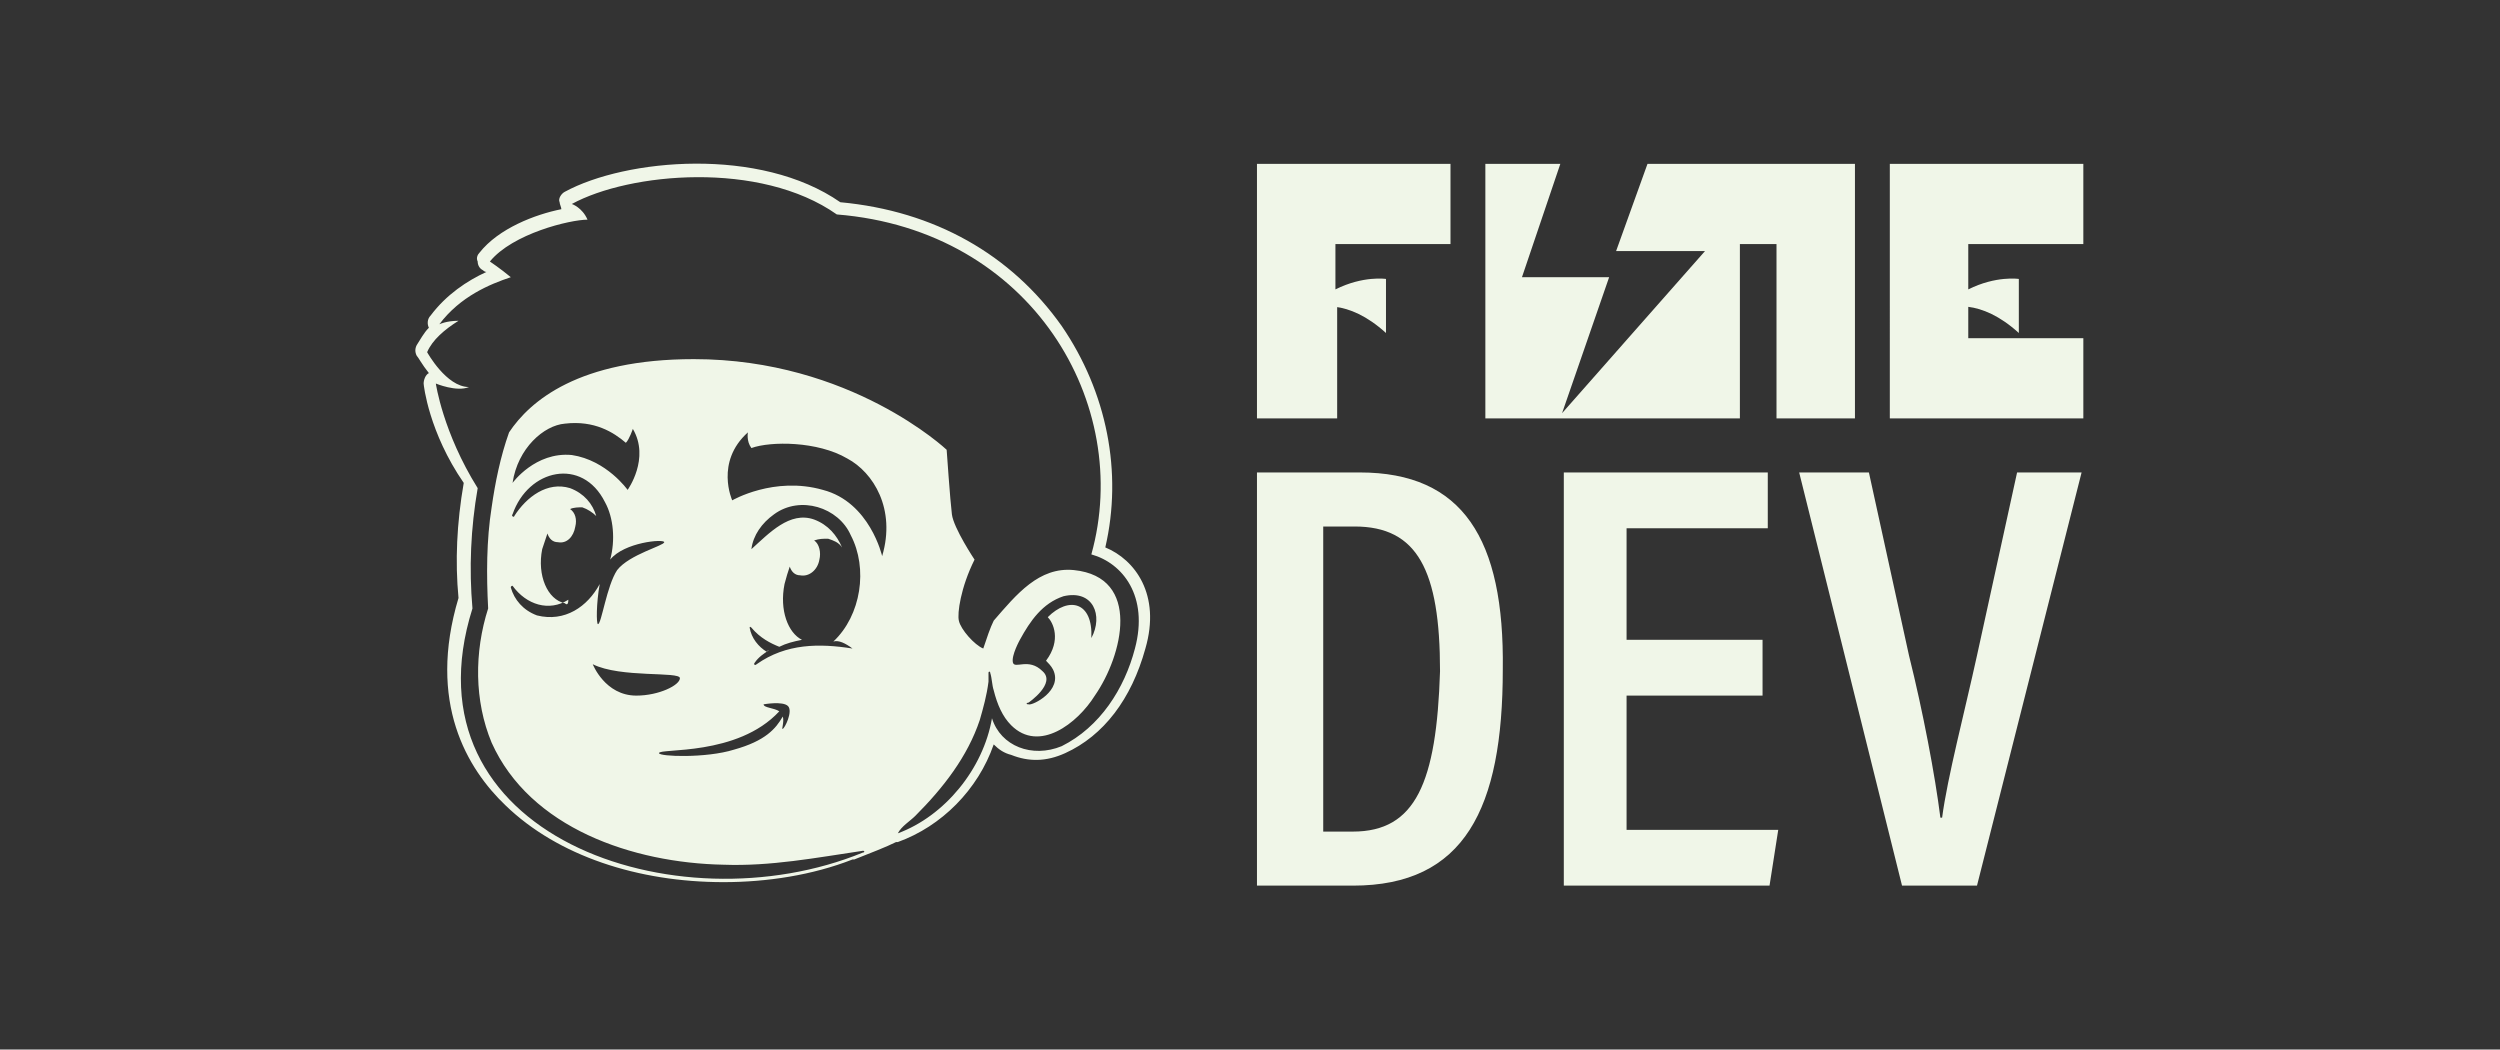 <?xml version="1.0" encoding="utf-8"?>
<!-- Generator: Adobe Illustrator 26.5.3, SVG Export Plug-In . SVG Version: 6.00 Build 0)  -->
<svg version="1.1" id="Capa_1" xmlns="http://www.w3.org/2000/svg" xmlns:xlink="http://www.w3.org/1999/xlink" x="0px" y="0px"
	 viewBox="0 0 143.4 60.2" style="enable-background:new 0 0 143.4 60.2;" xml:space="preserve">
<rect x="0" y="0" width="143.4" height="60.2" fill="#333333" stroke="none"/>
<style type="text/css">
	.st0{fill:#F0F6E8;}
</style>
<g>
	<g>
		<polygon class="st0" points="99.8,14 101.9,14 101.9,24 106.4,24 106.4,9.4 106.3,9.4 94.5,9.4 92.7,14.4 97.8,14.4 89.6,23.7 
			92.3,15.9 87.3,15.9 89.5,9.4 85.2,9.4 85.2,24 99.8,24 		"/>
		<path class="st0" d="M76.6,17.6c0.8,0.1,1.8,0.5,2.9,1.5V16c0,0-1.3-0.2-2.9,0.6V14h6.6V9.4H72.1V24h4.6V17.6z"/>
		<path class="st0" d="M78,27.1h-5.9v23.7h5.5c6.4,0,8.6-4.4,8.6-12.4C86.3,30.9,83.9,27.1,78,27.1z M77.6,47.7h-1.7V30.2h1.8
			c3.6,0,4.9,2.5,4.9,8.3C82.4,44.9,81.2,47.7,77.6,47.7z"/>
		<polygon class="st0" points="93.3,39.9 101.1,39.9 101.1,36.7 93.3,36.7 93.3,30.3 101.4,30.3 101.4,27.1 89.7,27.1 89.7,50.8 
			101.5,50.8 102,47.6 93.3,47.6 		"/>
		<path class="st0" d="M115.7,27.1l-2.3,10.5c-0.7,3.2-1.7,7-2,9.3h-0.1c-0.3-2.4-1-6.1-1.8-9.3l-2.3-10.5h-4l5.9,23.7h4.3l6-23.7
			L115.7,27.1L115.7,27.1z"/>
		<path class="st0" d="M112.9,19.4v-1.8v0c0.8,0.1,1.8,0.5,2.9,1.5V16c0,0-1.3-0.2-2.9,0.6V14h6.6V9.4h-11.1V24h11.1v-4.6H112.9z"/>
	</g>
	<path class="st0" d="M63.4,31.4c1-4.3,0.1-8.9-2.5-12.7c-2.9-4.1-7.3-6.6-12.7-7.1c-4.6-3.2-12.3-2.5-15.8-0.6
		c-0.2,0.1-0.4,0.4-0.3,0.6c0,0.1,0.1,0.3,0.1,0.4c-1.5,0.3-3.6,1.1-4.7,2.5c-0.1,0.1-0.2,0.3-0.1,0.5c0,0.2,0.1,0.4,0.3,0.5
		c0,0,0.1,0.1,0.2,0.1c-1.1,0.5-2.3,1.3-3.2,2.5c-0.2,0.2-0.2,0.5-0.1,0.7c-0.3,0.3-0.5,0.7-0.7,1c-0.1,0.2-0.1,0.4,0,0.6
		c0.1,0.1,0.3,0.5,0.7,1c0,0,0,0,0,0c-0.2,0.1-0.3,0.4-0.3,0.6c0,0.1,0.3,2.8,2.3,5.7c-0.4,2.3-0.5,4.5-0.3,6.6
		c-1.8,6,0.5,9.8,2.7,11.9c3,2.9,7.6,4.4,12.5,4.4c2.5,0,5.1-0.4,7.4-1.3c0,0,0.1,0,0.1,0c1-0.4,1.8-0.7,2.4-1c0,0,0,0,0.1,0
		c2.5-0.9,4.6-3,5.5-5.6c0.3,0.3,0.6,0.5,1,0.6c1,0.4,2,0.4,3.1-0.1c2.2-1,3.8-3.1,4.6-6C66.6,34.1,65.1,32.1,63.4,31.4z M50.6,31.9
		c0,0-0.7-3.1-3.4-3.8c-2.8-0.8-5.2,0.6-5.2,0.6s-1-2.2,0.9-3.9c0,0-0.1,0.5,0.2,0.9c1.1-0.4,3.8-0.4,5.5,0.6
		C50.1,27.1,51.4,29.2,50.6,31.9z M48.9,37.2c-1.9-0.3-3.8-0.3-5.5,0.9c-0.1,0.1-0.2,0-0.1-0.1c0.2-0.3,0.5-0.5,0.8-0.7
		c0,0-0.1,0-0.1,0.1c-0.5-0.3-0.9-0.8-1-1.4c0,0,0-0.1,0.1,0c0.5,0.6,1.1,0.9,1.6,1.1c0.4-0.2,0.8-0.3,1.3-0.4
		c-0.8-0.4-1.3-1.7-1-3.2c0.1-0.4,0.2-0.7,0.3-1c0.1,0.3,0.3,0.5,0.6,0.5c0.5,0.1,1-0.3,1.1-0.9c0.1-0.4,0-0.9-0.3-1.1
		c0.3-0.1,0.5-0.1,0.8-0.1c0.3,0.1,0.6,0.2,0.8,0.5c-0.3-0.7-0.8-1.3-1.6-1.6c-1.4-0.5-2.6,0.8-3.6,1.7c0.1-0.8,0.6-1.5,1.3-2
		c1.5-1.1,3.7-0.4,4.4,1.2c1,1.9,0.6,4.6-1,6.1C48.1,36.7,48.5,36.9,48.9,37.2z M44.9,41.1c-0.4,0.7-1,1.4-2.8,1.9
		c-1.6,0.5-4.3,0.4-4.3,0.2c0-0.3,4.5,0.2,6.9-2.4c-0.3-0.2-0.9-0.2-0.9-0.4c0,0,1.1-0.2,1.4,0.1c0.3,0.3-0.2,1.3-0.3,1.3
		C44.8,41.9,45,41.4,44.9,41.1z M32.4,34.6c-1-0.2-1.6-1.6-1.3-3.1c0.1-0.3,0.2-0.6,0.3-0.9c0.1,0.3,0.3,0.5,0.6,0.5
		c0.5,0.1,0.9-0.3,1-0.9c0.1-0.4,0-0.8-0.3-1c0.2-0.1,0.5-0.1,0.7-0.1c0.3,0.1,0.6,0.3,0.8,0.5c-0.2-0.7-0.7-1.3-1.5-1.6
		c-1.3-0.4-2.5,0.5-3.2,1.6c0,0.1-0.2,0-0.1-0.1c0.9-2.6,4-3.3,5.3-0.7c0.5,0.9,0.6,2.2,0.3,3.3c0.8-1,3.1-1.2,3.1-1
		c0,0.2-2,0.7-2.7,1.6c-0.6,0.9-0.9,3.1-1.1,3.1c-0.1,0-0.1-1.2,0.1-2.3c-0.7,1.3-2,2.2-3.6,1.8c-0.8-0.3-1.3-0.9-1.5-1.6
		c0-0.1,0.1-0.1,0.1-0.1c0.8,1.1,2.1,1.5,3.2,0.8C32.6,34.7,32.5,34.7,32.4,34.6z M29.4,27.7c0.3-2,1.8-3.3,3-3.4
		c1.7-0.2,2.8,0.5,3.5,1.1c0.2-0.2,0.4-0.8,0.4-0.8c1,1.7-0.3,3.5-0.3,3.5s-1.2-1.7-3.2-2C30.7,25.9,29.4,27.7,29.4,27.7z M39,38.9
		c0,0.4-1.2,1-2.5,1c-1.8,0-2.5-1.8-2.5-1.8C35.6,38.9,39,38.5,39,38.9z M65.1,37.2c-0.6,2.3-2,4.5-4.2,5.6c-1.7,0.7-3.5,0-4-1.6
		c-0.5,2.9-2.7,5.6-5.4,6.6c0.2-0.4,0.7-0.7,1-1c1.6-1.6,3-3.4,3.7-5.5c0.2-0.7,0.4-1.4,0.5-2.2c0,0,0-0.1,0-0.1c0-0.1,0-0.2,0-0.4
		c0-0.1,0.1-0.1,0.1,0c0.1,0.3,0.1,0.7,0.2,1c0.2,0.8,0.5,1.5,1,2c1.6,1.6,3.8-0.1,4.8-1.7c1.6-2.3,2.7-6.8-1.2-7.2
		c-2-0.2-3.3,1.4-4.6,2.9c-0.2,0.4-0.4,1-0.6,1.6c-0.5-0.2-1.3-1.1-1.4-1.6c-0.1-0.4,0.1-1.9,0.9-3.5c0,0-1.2-1.8-1.3-2.6
		c-0.1-0.8-0.3-3.7-0.3-3.7s-5.5-5.2-14.5-5.2c-6.6,0-9.4,2.4-10.6,4.2c-0.5,1.4-0.8,2.9-1,4.3c-0.3,1.9-0.3,3.9-0.2,5.8
		c-0.8,2.5-0.8,5.3,0.2,7.7c2.2,4.9,8.1,6.9,13.3,7c2.7,0.1,5.3-0.4,8-0.8c0.1,0,0.1,0.1,0,0.1c-10.7,4.4-26.5-1-22.4-14
		c-0.2-2.3-0.1-4.6,0.3-6.9C25.4,24.8,25,22,25,22s1.2,0.5,1.9,0.2c-1.3,0-2.4-2-2.4-2c0.3-0.7,1-1.3,1.8-1.8
		c-0.7,0-1.1,0.2-1.1,0.2c1.2-1.6,2.9-2.3,4.1-2.7c-0.6-0.5-1.2-0.9-1.2-0.9c1.3-1.6,4.6-2.4,5.6-2.4c-0.3-0.7-0.9-0.9-0.9-0.9
		c3.3-1.8,10.8-2.5,15.2,0.6c11.2,0.9,17,10.9,14.6,19.5C64.4,32.3,65.9,34.2,65.1,37.2z M60.1,35.4c0.3,0.3,0.8,1.3-0.1,2.5
		c0.1,0.1,0.3,0.3,0.4,0.5c0.6,1.2-1.2,2.1-1.4,2c-0.2,0-0.1-0.1,0-0.1c0,0,1.6-1.1,0.8-1.8c-0.8-0.8-1.6-0.1-1.7-0.5
		c-0.1-0.4,0.4-1.3,0.4-1.3c0.6-1.1,1.3-2.1,2.5-2.5c1.7-0.4,2.3,1.1,1.6,2.4c0,0,0,0,0,0C62.7,34.5,61.3,34.2,60.1,35.4z"/>
</g>
</svg>
